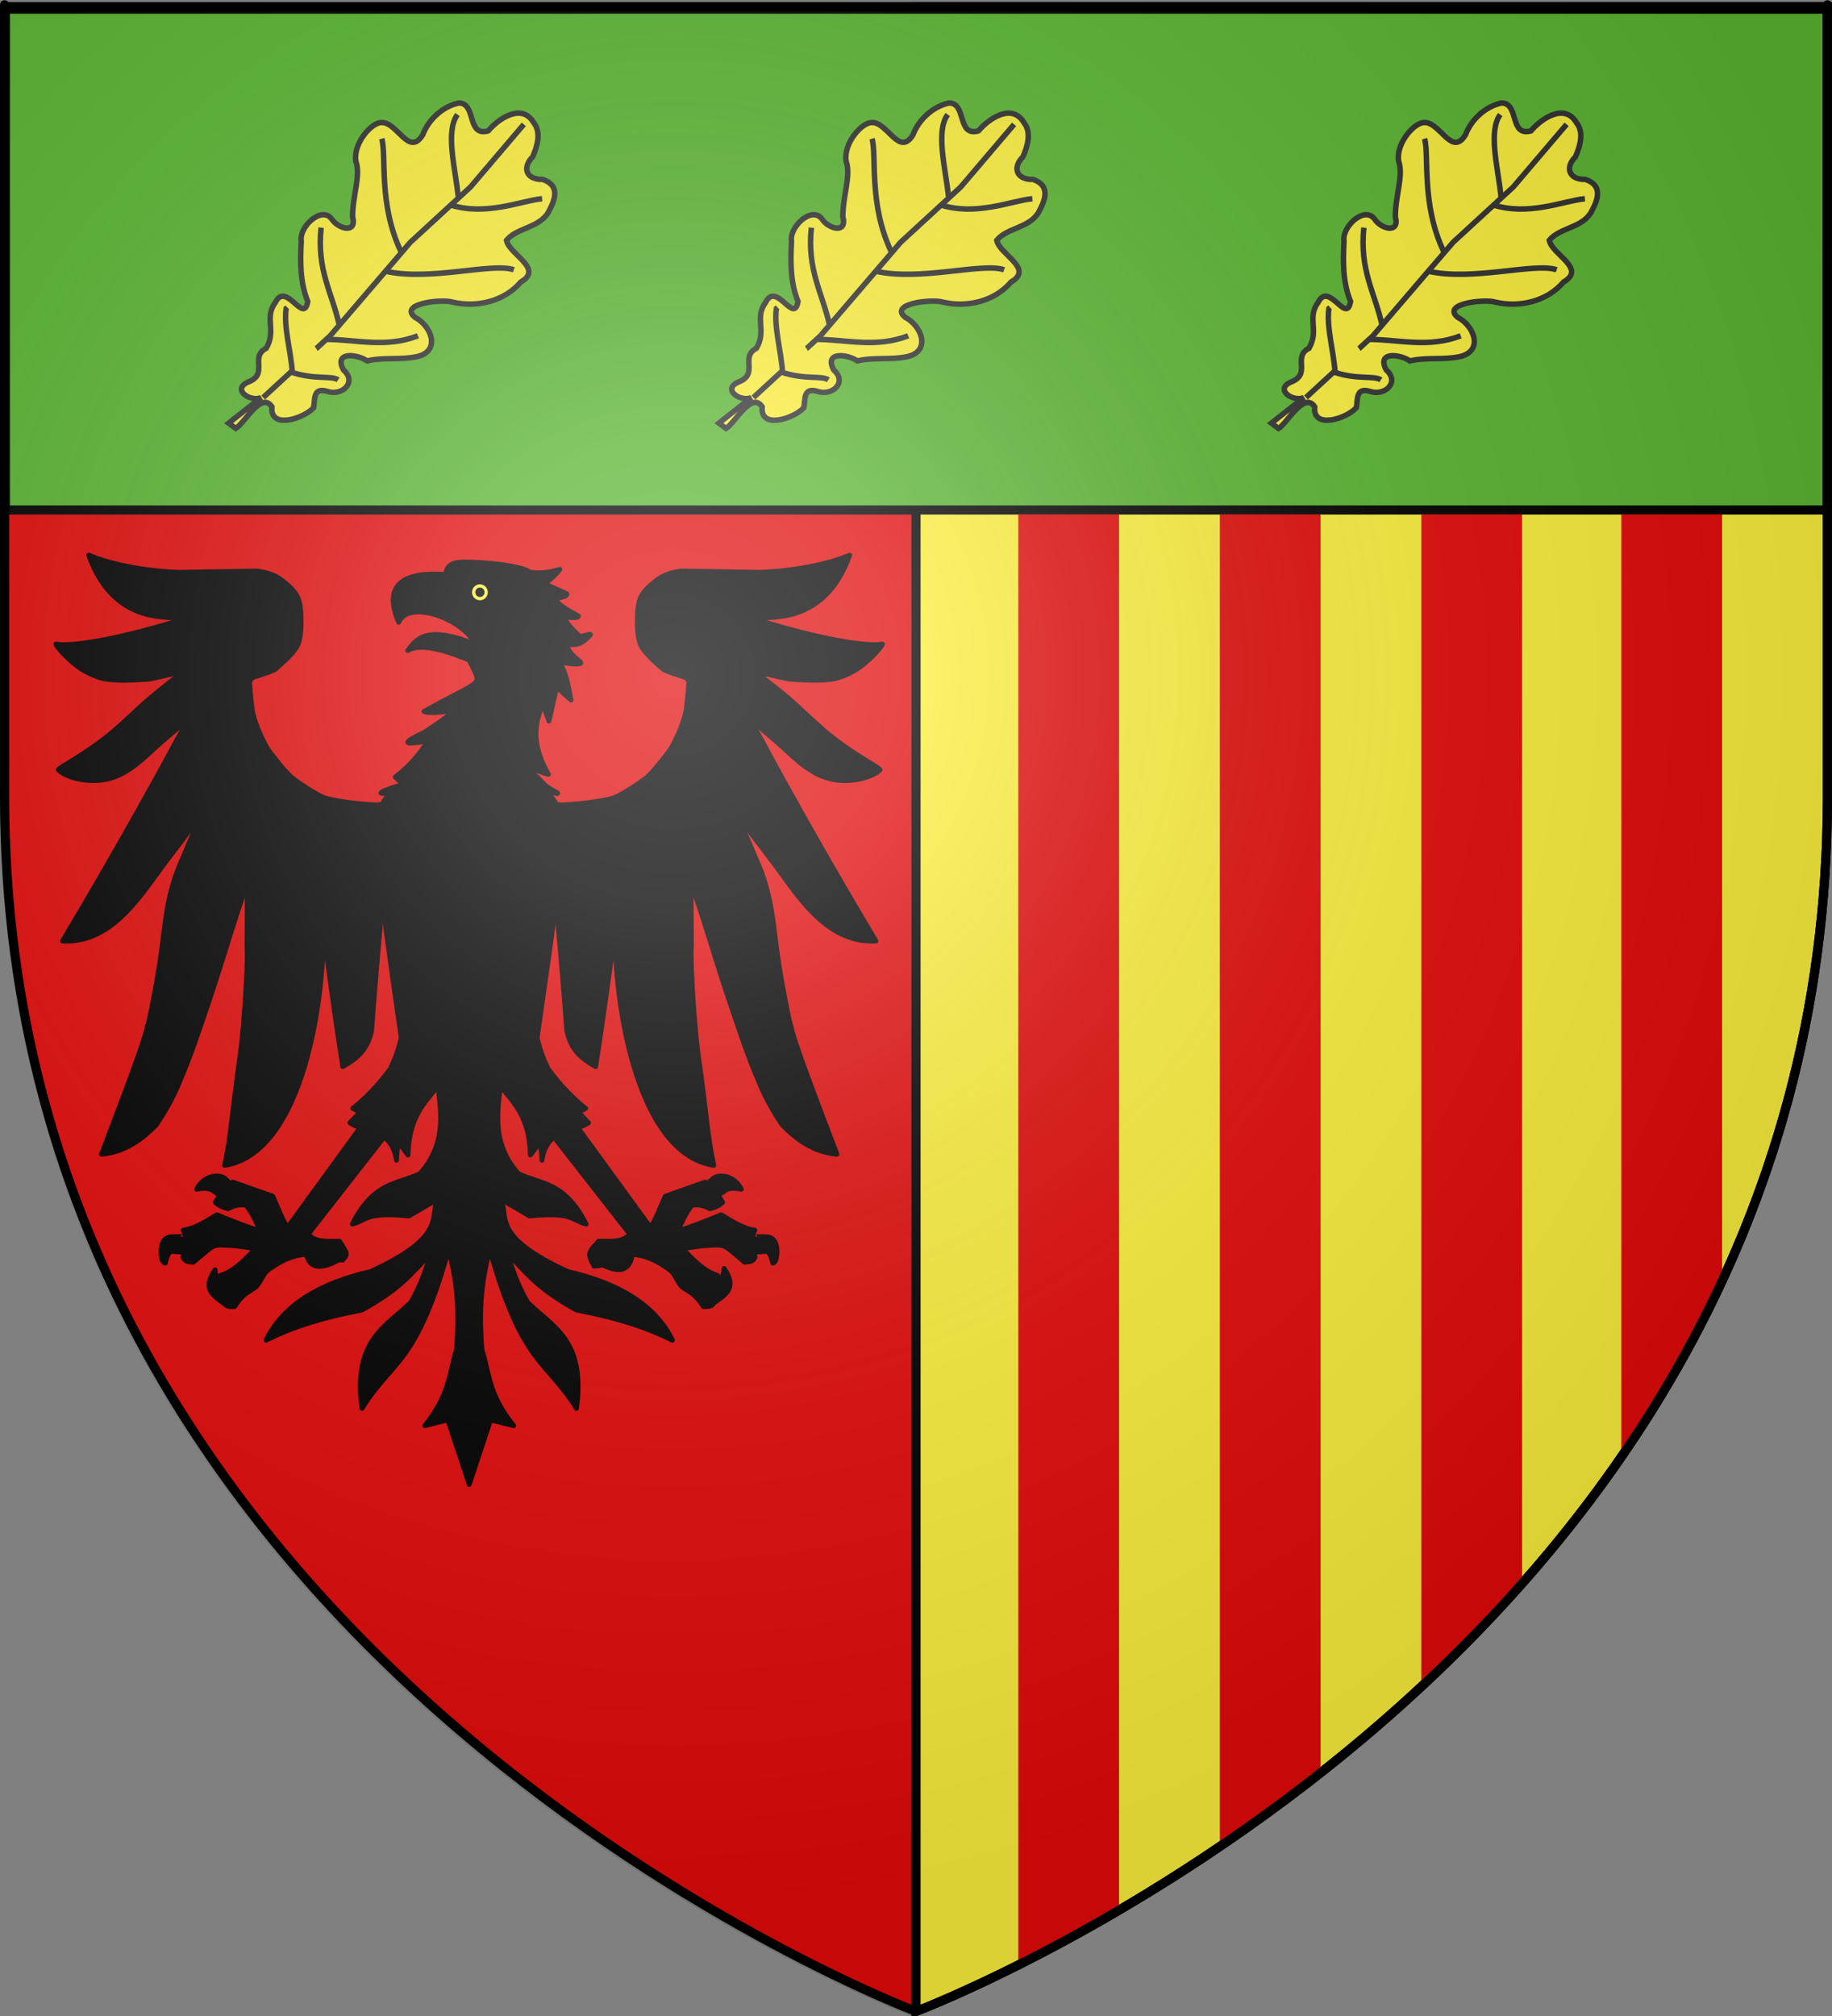 <?xml version="1.0" encoding="UTF-8" standalone="no"?>
<!-- Created with Inkscape (http://www.inkscape.org/) -->
<svg
   xmlns:svg="http://www.w3.org/2000/svg"
   xmlns="http://www.w3.org/2000/svg"
   xmlns:xlink="http://www.w3.org/1999/xlink"
   version="1.0"
   width="600"
   height="660"
   id="svg2"><rect width="100%" height="100%" fill="#808080" stroke="none"/><defs
   id="defs4">
  <linearGradient
     id="linearGradient2893">
    <stop
       id="stop2895"
       style="stop-color:#ffffff;stop-opacity:0.314"
       offset="0" />
    <stop
       id="stop2897"
       style="stop-color:#ffffff;stop-opacity:0.251"
       offset="0.19" />
    <stop
       id="stop2901"
       style="stop-color:#6b6b6b;stop-opacity:0.125"
       offset="0.6" />
    <stop
       id="stop2899"
       style="stop-color:#000000;stop-opacity:0.125"
       offset="1" />
  </linearGradient>
  <radialGradient
     cx="221.445"
     cy="226.331"
     r="300"
     fx="221.445"
     fy="226.331"
     id="radialGradient3163"
     xlink:href="#linearGradient2893"
     gradientUnits="userSpaceOnUse"
     gradientTransform="matrix(1.353,0,0,1.349,-79.129,-84.247)" />
</defs>
<g
   id="capa1" />
<path
   d="M 300,658.5 C 300,658.5 598.5,546.18 598.5,260.728 C 598.5,-24.723 598.5,2.176 598.5,2.176 L 1.5,2.176 L 1.5,260.728 C 1.5,546.18 300,658.5 300,658.5 z"
   id="path2855"
   style="fill:#e20909;fill-opacity:1;fill-rule:evenodd;stroke:none;stroke-width:1px;stroke-linecap:butt;stroke-linejoin:miter;stroke-opacity:1;display:inline" />
<g
   transform="matrix(0.385,0,0,0.385,266.651,-301.103)"
   id="g6345"
   style="fill:#ffffff;fill-opacity:1;stroke:#000000;stroke-width:1.818;stroke-miterlimit:4;stroke-dasharray:none;stroke-opacity:1;display:inline" />
<path
   d="M 300,2.188 L 300,658.5 C 300,658.5 598.5,546.17 598.5,260.719 C 598.5,-24.733 598.5,2.188 598.5,2.188 L 300,2.188 z"
   id="rect2483"
   style="opacity:1;fill:#fcef3c;fill-opacity:1;stroke:#000000;stroke-width:3;stroke-miterlimit:4;stroke-dasharray:none;stroke-opacity:1;display:inline" />
<path
   d="M 1.762,3 L 1.762,166.969 L 598.415,166.969 C 598.415,102.06 598.415,3 598.415,3 L 1.762,3 z"
   id="rect3182"
   style="opacity:1;fill:#5ab532;fill-opacity:1;stroke:#000000;stroke-width:3;stroke-miterlimit:4;stroke-dasharray:none;stroke-opacity:1;display:inline" />
<g
   transform="translate(-773.016,11.111)"
   id="g11455"
   style="display:inline">
  <g
     transform="matrix(0.409,0.436,-0.436,0.409,702.173,-325.681)"
     id="g6540"
     style="fill:#fcef3c;fill-opacity:1;display:inline">
    <path
       d="M 713.92,106.309 C 701.48,103.513 699.067,118.721 700.114,127.565 C 694.318,138.598 684.667,121.605 677.878,128.925 C 673.302,136.721 673.188,147.095 677.149,155.213 C 680.976,169.115 662.519,160.548 656.87,166.979 C 652.988,170.773 654.319,186.126 662.616,191.785 C 670.194,195.053 675.071,205.943 683.548,213.891 C 692.243,218.509 683.213,224.273 676.581,223.072 C 667.489,222.218 667.483,239.216 674.188,243.658 C 681.841,251.669 690.099,259.533 700.611,263.557 C 708.593,274.04 684.233,264.4 688.842,276.855 C 690.734,287.301 700.49,286.768 703.727,297.701 C 700.918,307.882 715.163,306.05 710.446,317.631 C 707.111,327.024 719.495,324.338 721.511,318.155 L 719.549,340.78 L 724.35,339.89 C 725.53,334.646 718.907,315.526 729.255,317.35 C 737.643,326.924 745.961,308.825 745.217,301.011 C 742.254,297.106 736.759,293.6 743.858,289.435 C 751.365,285.407 751.497,273.979 741.3,274.952 C 730.071,271.861 740.244,263.491 746.628,262.106 C 751.083,254.154 758.947,248.416 763.636,240.504 C 770.422,228.778 756.561,223.281 747.11,226.678 C 735.45,228.157 749.713,209.109 755.103,205.989 C 766.485,198.473 774.284,184.982 772.691,171.145 C 776.071,156.737 757.375,165.522 750.678,161.233 C 749.463,152.52 757.809,143.867 755.285,134.38 C 753.412,128.928 750.137,118.503 739.877,124.003 C 734.174,130.5 727.413,128.172 727.143,119.491 C 724.673,113.851 720.807,106.85 713.92,106.309 z"
       id="path3863"
       style="fill:#fcef3c;fill-opacity:1;fill-rule:evenodd;stroke:#313131;stroke-width:3;stroke-linecap:butt;stroke-linejoin:miter;stroke-miterlimit:4;stroke-dasharray:none;stroke-opacity:1" />
    <path
       d="M 722.277,317.364 L 722.734,267.567 L 715.424,200.411 L 715.881,155.639 L 710.856,110.868"
       id="path4752"
       style="fill:#fcef3c;fill-opacity:1;fill-rule:evenodd;stroke:#313131;stroke-width:3;stroke-linecap:butt;stroke-linejoin:miter;stroke-miterlimit:4;stroke-dasharray:none;stroke-opacity:1" />
    <path
       d="M 743.292,280.816 C 738.921,281.837 734.84,289.877 723.191,296.349 C 714.151,288.879 701.83,282.885 695.323,274.877 L 695.323,274.877 L 695.323,273.963"
       id="path5641"
       style="fill:#fcef3c;fill-opacity:1;fill-rule:evenodd;stroke:#313131;stroke-width:3;stroke-linecap:butt;stroke-linejoin:miter;stroke-miterlimit:4;stroke-dasharray:none;stroke-opacity:1" />
    <path
       d="M 723.191,269.852 C 734.564,258.066 748.639,249.657 755.627,232.39"
       id="path5643"
       style="fill:#fcef3c;fill-opacity:1;fill-rule:evenodd;stroke:#313131;stroke-width:3;stroke-linecap:butt;stroke-linejoin:miter;stroke-miterlimit:4;stroke-dasharray:none;stroke-opacity:1" />
    <path
       d="M 721.82,259.801 C 706.592,250.691 691.364,248.315 676.135,230.563"
       id="path5645"
       style="fill:#fcef3c;fill-opacity:1;fill-rule:evenodd;stroke:#313131;stroke-width:3;stroke-linecap:butt;stroke-linejoin:miter;stroke-miterlimit:4;stroke-dasharray:none;stroke-opacity:1" />
    <path
       d="M 717.252,221.426 C 738.214,207.667 754.086,175.113 765.221,169.345"
       id="path5647"
       style="fill:#fcef3c;fill-opacity:1;fill-rule:evenodd;stroke:#313131;stroke-width:3;stroke-linecap:butt;stroke-linejoin:miter;stroke-miterlimit:4;stroke-dasharray:none;stroke-opacity:1" />
    <path
       d="M 715.881,207.72 C 688.088,198.945 671.877,177.338 663.344,173"
       id="path5649"
       style="fill:#fcef3c;fill-opacity:1;fill-rule:evenodd;stroke:#313131;stroke-width:3;stroke-linecap:butt;stroke-linejoin:miter;stroke-miterlimit:4;stroke-dasharray:none;stroke-opacity:1" />
    <path
       d="M 714.968,170.715 C 733.299,160.735 740.032,141.101 747.404,131.427"
       id="path5651"
       style="fill:#fcef3c;fill-opacity:1;fill-rule:evenodd;stroke:#313131;stroke-width:3;stroke-linecap:butt;stroke-linejoin:miter;stroke-miterlimit:4;stroke-dasharray:none;stroke-opacity:1" />
    <path
       d="M 715.424,164.32 C 702.106,154.337 684.116,144.821 682.074,133.711"
       id="path5653"
       style="fill:#fcef3c;fill-opacity:1;fill-rule:evenodd;stroke:#313131;stroke-width:3;stroke-linecap:butt;stroke-linejoin:miter;stroke-miterlimit:4;stroke-dasharray:none;stroke-opacity:1" />
  </g>
  <g
     transform="matrix(0.409,0.436,-0.436,0.409,862.738,-325.681)"
     id="g11415"
     style="fill:#fcef3c;fill-opacity:1;display:inline">
    <path
       d="M 713.92,106.309 C 701.48,103.513 699.067,118.721 700.114,127.565 C 694.318,138.598 684.667,121.605 677.878,128.925 C 673.302,136.721 673.188,147.095 677.149,155.213 C 680.976,169.115 662.519,160.548 656.87,166.979 C 652.988,170.773 654.319,186.126 662.616,191.785 C 670.194,195.053 675.071,205.943 683.548,213.891 C 692.243,218.509 683.213,224.273 676.581,223.072 C 667.489,222.218 667.483,239.216 674.188,243.658 C 681.841,251.669 690.099,259.533 700.611,263.557 C 708.593,274.04 684.233,264.4 688.842,276.855 C 690.734,287.301 700.49,286.768 703.727,297.701 C 700.918,307.882 715.163,306.05 710.446,317.631 C 707.111,327.024 719.495,324.338 721.511,318.155 L 719.549,340.78 L 724.35,339.89 C 725.53,334.646 718.907,315.526 729.255,317.35 C 737.643,326.924 745.961,308.825 745.217,301.011 C 742.254,297.106 736.759,293.6 743.858,289.435 C 751.365,285.407 751.497,273.979 741.3,274.952 C 730.071,271.861 740.244,263.491 746.628,262.106 C 751.083,254.154 758.947,248.416 763.636,240.504 C 770.422,228.778 756.561,223.281 747.11,226.678 C 735.45,228.157 749.713,209.109 755.103,205.989 C 766.485,198.473 774.284,184.982 772.691,171.145 C 776.071,156.737 757.375,165.522 750.678,161.233 C 749.463,152.52 757.809,143.867 755.285,134.38 C 753.412,128.928 750.137,118.503 739.877,124.003 C 734.174,130.5 727.413,128.172 727.143,119.491 C 724.673,113.851 720.807,106.85 713.92,106.309 z"
       id="path11417"
       style="fill:#fcef3c;fill-opacity:1;fill-rule:evenodd;stroke:#313131;stroke-width:3;stroke-linecap:butt;stroke-linejoin:miter;stroke-miterlimit:4;stroke-dasharray:none;stroke-opacity:1" />
    <path
       d="M 722.277,317.364 L 722.734,267.567 L 715.424,200.411 L 715.881,155.639 L 710.856,110.868"
       id="path11419"
       style="fill:#fcef3c;fill-opacity:1;fill-rule:evenodd;stroke:#313131;stroke-width:3;stroke-linecap:butt;stroke-linejoin:miter;stroke-miterlimit:4;stroke-dasharray:none;stroke-opacity:1" />
    <path
       d="M 743.292,280.816 C 738.921,281.837 734.84,289.877 723.191,296.349 C 714.151,288.879 701.83,282.885 695.323,274.877 L 695.323,274.877 L 695.323,273.963"
       id="path11421"
       style="fill:#fcef3c;fill-opacity:1;fill-rule:evenodd;stroke:#313131;stroke-width:3;stroke-linecap:butt;stroke-linejoin:miter;stroke-miterlimit:4;stroke-dasharray:none;stroke-opacity:1" />
    <path
       d="M 723.191,269.852 C 734.564,258.066 748.639,249.657 755.627,232.39"
       id="path11423"
       style="fill:#fcef3c;fill-opacity:1;fill-rule:evenodd;stroke:#313131;stroke-width:3;stroke-linecap:butt;stroke-linejoin:miter;stroke-miterlimit:4;stroke-dasharray:none;stroke-opacity:1" />
    <path
       d="M 721.82,259.801 C 706.592,250.691 691.364,248.315 676.135,230.563"
       id="path11425"
       style="fill:#fcef3c;fill-opacity:1;fill-rule:evenodd;stroke:#313131;stroke-width:3;stroke-linecap:butt;stroke-linejoin:miter;stroke-miterlimit:4;stroke-dasharray:none;stroke-opacity:1" />
    <path
       d="M 717.252,221.426 C 738.214,207.667 754.086,175.113 765.221,169.345"
       id="path11427"
       style="fill:#fcef3c;fill-opacity:1;fill-rule:evenodd;stroke:#313131;stroke-width:3;stroke-linecap:butt;stroke-linejoin:miter;stroke-miterlimit:4;stroke-dasharray:none;stroke-opacity:1" />
    <path
       d="M 715.881,207.72 C 688.088,198.945 671.877,177.338 663.344,173"
       id="path11429"
       style="fill:#fcef3c;fill-opacity:1;fill-rule:evenodd;stroke:#313131;stroke-width:3;stroke-linecap:butt;stroke-linejoin:miter;stroke-miterlimit:4;stroke-dasharray:none;stroke-opacity:1" />
    <path
       d="M 714.968,170.715 C 733.299,160.735 740.032,141.101 747.404,131.427"
       id="path11431"
       style="fill:#fcef3c;fill-opacity:1;fill-rule:evenodd;stroke:#313131;stroke-width:3;stroke-linecap:butt;stroke-linejoin:miter;stroke-miterlimit:4;stroke-dasharray:none;stroke-opacity:1" />
    <path
       d="M 715.424,164.32 C 702.106,154.337 684.116,144.821 682.074,133.711"
       id="path11433"
       style="fill:#fcef3c;fill-opacity:1;fill-rule:evenodd;stroke:#313131;stroke-width:3;stroke-linecap:butt;stroke-linejoin:miter;stroke-miterlimit:4;stroke-dasharray:none;stroke-opacity:1" />
  </g>
  <g
     transform="matrix(0.409,0.436,-0.436,0.409,1043.69,-325.681)"
     id="g11435"
     style="fill:#fcef3c;fill-opacity:1;display:inline">
    <path
       d="M 713.92,106.309 C 701.48,103.513 699.067,118.721 700.114,127.565 C 694.318,138.598 684.667,121.605 677.878,128.925 C 673.302,136.721 673.188,147.095 677.149,155.213 C 680.976,169.115 662.519,160.548 656.87,166.979 C 652.988,170.773 654.319,186.126 662.616,191.785 C 670.194,195.053 675.071,205.943 683.548,213.891 C 692.243,218.509 683.213,224.273 676.581,223.072 C 667.489,222.218 667.483,239.216 674.188,243.658 C 681.841,251.669 690.099,259.533 700.611,263.557 C 708.593,274.04 684.233,264.4 688.842,276.855 C 690.734,287.301 700.49,286.768 703.727,297.701 C 700.918,307.882 715.163,306.05 710.446,317.631 C 707.111,327.024 719.495,324.338 721.511,318.155 L 719.549,340.78 L 724.35,339.89 C 725.53,334.646 718.907,315.526 729.255,317.35 C 737.643,326.924 745.961,308.825 745.217,301.011 C 742.254,297.106 736.759,293.6 743.858,289.435 C 751.365,285.407 751.497,273.979 741.3,274.952 C 730.071,271.861 740.244,263.491 746.628,262.106 C 751.083,254.154 758.947,248.416 763.636,240.504 C 770.422,228.778 756.561,223.281 747.11,226.678 C 735.45,228.157 749.713,209.109 755.103,205.989 C 766.485,198.473 774.284,184.982 772.691,171.145 C 776.071,156.737 757.375,165.522 750.678,161.233 C 749.463,152.52 757.809,143.867 755.285,134.38 C 753.412,128.928 750.137,118.503 739.877,124.003 C 734.174,130.5 727.413,128.172 727.143,119.491 C 724.673,113.851 720.807,106.85 713.92,106.309 z"
       id="path11437"
       style="fill:#fcef3c;fill-opacity:1;fill-rule:evenodd;stroke:#313131;stroke-width:3;stroke-linecap:butt;stroke-linejoin:miter;stroke-miterlimit:4;stroke-dasharray:none;stroke-opacity:1" />
    <path
       d="M 722.277,317.364 L 722.734,267.567 L 715.424,200.411 L 715.881,155.639 L 710.856,110.868"
       id="path11439"
       style="fill:#fcef3c;fill-opacity:1;fill-rule:evenodd;stroke:#313131;stroke-width:3;stroke-linecap:butt;stroke-linejoin:miter;stroke-miterlimit:4;stroke-dasharray:none;stroke-opacity:1" />
    <path
       d="M 743.292,280.816 C 738.921,281.837 734.84,289.877 723.191,296.349 C 714.151,288.879 701.83,282.885 695.323,274.877 L 695.323,274.877 L 695.323,273.963"
       id="path11441"
       style="fill:#fcef3c;fill-opacity:1;fill-rule:evenodd;stroke:#313131;stroke-width:3;stroke-linecap:butt;stroke-linejoin:miter;stroke-miterlimit:4;stroke-dasharray:none;stroke-opacity:1" />
    <path
       d="M 723.191,269.852 C 734.564,258.066 748.639,249.657 755.627,232.39"
       id="path11443"
       style="fill:#fcef3c;fill-opacity:1;fill-rule:evenodd;stroke:#313131;stroke-width:3;stroke-linecap:butt;stroke-linejoin:miter;stroke-miterlimit:4;stroke-dasharray:none;stroke-opacity:1" />
    <path
       d="M 721.82,259.801 C 706.592,250.691 691.364,248.315 676.135,230.563"
       id="path11445"
       style="fill:#fcef3c;fill-opacity:1;fill-rule:evenodd;stroke:#313131;stroke-width:3;stroke-linecap:butt;stroke-linejoin:miter;stroke-miterlimit:4;stroke-dasharray:none;stroke-opacity:1" />
    <path
       d="M 717.252,221.426 C 738.214,207.667 754.086,175.113 765.221,169.345"
       id="path11447"
       style="fill:#fcef3c;fill-opacity:1;fill-rule:evenodd;stroke:#313131;stroke-width:3;stroke-linecap:butt;stroke-linejoin:miter;stroke-miterlimit:4;stroke-dasharray:none;stroke-opacity:1" />
    <path
       d="M 715.881,207.72 C 688.088,198.945 671.877,177.338 663.344,173"
       id="path11449"
       style="fill:#fcef3c;fill-opacity:1;fill-rule:evenodd;stroke:#313131;stroke-width:3;stroke-linecap:butt;stroke-linejoin:miter;stroke-miterlimit:4;stroke-dasharray:none;stroke-opacity:1" />
    <path
       d="M 714.968,170.715 C 733.299,160.735 740.032,141.101 747.404,131.427"
       id="path11451"
       style="fill:#fcef3c;fill-opacity:1;fill-rule:evenodd;stroke:#313131;stroke-width:3;stroke-linecap:butt;stroke-linejoin:miter;stroke-miterlimit:4;stroke-dasharray:none;stroke-opacity:1" />
    <path
       d="M 715.424,164.32 C 702.106,154.337 684.116,144.821 682.074,133.711"
       id="path11453"
       style="fill:#fcef3c;fill-opacity:1;fill-rule:evenodd;stroke:#313131;stroke-width:3;stroke-linecap:butt;stroke-linejoin:miter;stroke-miterlimit:4;stroke-dasharray:none;stroke-opacity:1" />
  </g>
</g>
<g
   transform="matrix(0.533,0,0,0.533,173.128,351.802)"
   id="g11900"
   style="display:inline">
  <path
     d="M -206.537,109.283 C -206.499,109.045 -206.167,99.55 -206.173,99.632 C -206.179,99.714 -218.521,99.305 -220.648,99.76 C -224.282,100.537 -226.359,104.261 -225.781,110.803 C -225.448,112.973 -225.228,115.254 -223.279,115.807 C -221.305,106.722 -218.908,108.751 -216.813,108.783 C -214.283,108.822 -206.576,109.52 -206.537,109.283 z"
     id="path6333"
     style="fill:#000000;fill-opacity:1;fill-rule:nonzero;stroke:#000000;stroke-width:3;stroke-linecap:round;stroke-linejoin:round;marker:none;stroke-miterlimit:4;stroke-dasharray:none;stroke-dashoffset:0;stroke-opacity:1;visibility:visible;display:inline;overflow:visible" />
  <path
     d="M -179.958,69.841 L -186.444,76.328 L -193.078,71.905 C -195.248,69.814 -199.029,69.312 -203.987,70.431 C -198.914,60.587 -188.277,61.108 -185.707,64.682 L -179.958,69.841 z"
     id="path8112"
     style="fill:#000000;fill-opacity:1;fill-rule:nonzero;stroke:#000000;stroke-width:3;stroke-linecap:round;stroke-linejoin:round;marker:none;stroke-miterlimit:4;stroke-dasharray:none;stroke-dashoffset:0;stroke-opacity:1;visibility:visible;display:inline;overflow:visible" />
  <path
     d="M -82.664,30.482 L -96.816,23.406 L -148.116,93.87 C -151.611,88.828 -154.255,81.232 -157.256,74.706 L -181.849,66.034 C -185.589,68.607 -189.271,73.04 -192.463,78.417 C -190.226,80.812 -187.456,81.608 -184.675,82.372 C -180.941,80.34 -177.206,79.561 -173.472,80.308 C -168.904,86.375 -167.472,90.875 -164.921,95.934 C -171.842,94.125 -180.394,90.632 -191.614,86.133 C -197.8,89.78 -204.505,94.509 -212.252,95.553 C -211.567,96.92 -211.134,98.256 -210.891,99.569 C -210.085,103.926 -211.365,108.022 -212.389,112.15 C -210.63,115.881 -207.933,114.594 -206.126,115.271 C -195.487,106.585 -194.852,104.87 -189.321,104.657 C -178.209,104.945 -174.498,106.056 -167.87,106.843 C -173.97,113.421 -181.034,120.916 -189.392,123.353 C -190.577,125.284 -190.451,127.652 -189.982,130.134 C -182.875,134.884 -186.129,137.588 -186.271,141.302 C -185.458,142.398 -183.121,142.478 -180.67,142.481 C -174.881,133.507 -171.576,133.637 -167.28,130.134 C -164.222,126.683 -163.295,122.432 -160.189,120.1 C -149.633,112.175 -140.254,109.544 -131.778,110.676 C -121.571,114.789 -121.495,113.61 -114.199,113.892 C -113.951,112.423 -111.488,112.476 -112.249,108.99 C -114.272,105.989 -113.29,106.372 -116.239,102.37 C -123.34,102.316 -130.987,103.351 -135.438,97.998 L -82.664,30.482 z"
     id="path5446"
     style="fill:#000000;fill-opacity:1;fill-rule:nonzero;stroke:#000000;stroke-width:3;stroke-linecap:round;stroke-linejoin:round;marker:none;stroke-miterlimit:4;stroke-dasharray:none;stroke-dashoffset:0;stroke-opacity:1;visibility:visible;display:inline;overflow:visible" />
  <path
     d="M 133.272,109.283 C 133.233,109.045 132.901,99.55 132.907,99.632 C 132.913,99.714 145.255,99.305 147.383,99.76 C 151.017,100.537 153.093,104.261 152.515,110.803 C 152.183,112.973 151.962,115.254 150.014,115.807 C 148.04,106.722 145.642,108.751 143.548,108.783 C 141.017,108.822 133.311,109.52 133.272,109.283 z"
     id="path12561"
     style="fill:#000000;fill-opacity:1;fill-rule:nonzero;stroke:#000000;stroke-width:3;stroke-linecap:round;stroke-linejoin:round;marker:none;stroke-miterlimit:4;stroke-dasharray:none;stroke-dashoffset:0;stroke-opacity:1;visibility:visible;display:inline;overflow:visible" />
  <path
     d="M 106.692,69.841 L 113.179,76.328 L 119.812,71.905 C 121.982,69.814 125.763,69.312 130.721,70.431 C 125.648,60.587 115.012,61.108 112.442,64.682 L 106.692,69.841 z"
     id="path12563"
     style="fill:#000000;fill-opacity:1;fill-rule:nonzero;stroke:#000000;stroke-width:3;stroke-linecap:round;stroke-linejoin:round;marker:none;stroke-miterlimit:4;stroke-dasharray:none;stroke-dashoffset:0;stroke-opacity:1;visibility:visible;display:inline;overflow:visible" />
  <path
     d="M 9.398,30.482 L 23.55,23.406 L 74.851,93.87 C 78.346,88.828 80.99,81.232 83.99,74.706 L 108.584,66.034 C 112.323,68.607 116.005,73.04 119.197,78.417 C 116.96,80.812 114.19,81.608 111.41,82.372 C 107.675,80.34 103.941,79.561 100.206,80.308 C 95.638,86.375 94.206,90.875 91.656,95.934 C 98.577,94.125 107.128,90.632 118.349,86.133 C 124.535,89.78 131.239,94.509 138.987,95.553 C 138.301,96.92 137.869,98.256 137.626,99.569 C 136.819,103.926 138.1,108.022 139.124,112.15 C 137.365,115.881 134.668,114.594 132.861,115.271 C 122.222,106.585 121.586,104.87 116.055,104.657 C 104.943,104.945 101.233,106.056 94.604,106.843 C 100.704,113.421 107.768,120.916 116.127,123.353 C 117.312,125.284 117.186,127.652 116.717,130.134 C 109.609,134.884 112.864,137.588 113.006,141.302 C 112.193,142.398 109.856,142.478 107.404,142.481 C 101.616,133.507 98.311,133.637 94.015,130.134 C 90.956,126.683 90.03,122.432 86.923,120.1 C 76.368,112.175 66.989,109.544 58.513,110.676 C 48.306,114.789 47.431,117.342 40.135,117.624 C 39.887,116.155 36.836,112.939 37.596,109.452 C 39.851,104.833 40.025,106.372 42.973,102.37 C 50.075,102.316 57.721,103.351 62.173,97.998 L 9.398,30.482 z"
     id="path12569"
     style="fill:#000000;fill-opacity:1;fill-rule:nonzero;stroke:#000000;stroke-width:3;stroke-linecap:round;stroke-linejoin:round;marker:none;stroke-miterlimit:4;stroke-dasharray:none;stroke-dashoffset:0;stroke-opacity:1;visibility:visible;display:inline;overflow:visible" />
  <path
     d="M -10.841,-295.31 L -26.894,-250.279 C -51.776,-261.937 -67.124,-264.956 -74.218,-260.494 C -69.796,-266.197 -64.105,-277.004 -33.357,-264.455 C -38.017,-278.261 -73.292,-292.966 -79.847,-277.798 C -88.957,-299.275 -79.423,-309.065 -51.286,-307.193 L -10.841,-295.31 z"
     id="path31388"
     style="fill:#000000;fill-opacity:1;fill-rule:nonzero;stroke:#000000;stroke-width:3;stroke-linecap:round;stroke-linejoin:round;marker:none;stroke-miterlimit:4;stroke-dasharray:none;stroke-dashoffset:0;stroke-opacity:1;visibility:visible;display:inline;overflow:visible" />
  <path
     d="M -77.137,-178.354 C -103.819,-169.833 -82.713,-173.923 -84.138,-172.067 C -100.804,-166.73 -90.036,-106.14 -78.241,-22.588 C -80.502,-13.113 -82.762,-8.301 -85.022,-3.424 C -88.891,1.663 -96.625,11.824 -108.019,20.752 L -103.597,23.111 L -109.788,29.597 C -99.789,36.376 -84.22,32.574 -81.19,52.594 C -80.678,36.193 -77.602,45.658 -74.114,49.351 C -73.551,25.617 -63.637,17.065 -55.539,6.895 C -54.908,18.987 -48.849,41.006 -66.743,60.849 C -80.734,67.556 -95.048,65.541 -108.314,91.806 C -99.172,89.448 -100.423,84.18 -73.524,86.794 L -56.424,76.77 C -59.952,89.216 -52.341,100.365 -97.11,120.995 C -128.763,128.23 -150.953,141.773 -161.383,163.155 C -144.1,154.568 -125.826,149.082 -102.417,144.581 C -77.674,130.853 -72.192,122.134 -59.667,109.496 C -63.226,119.085 -65.164,127.378 -72.345,139.864 C -87.406,154.926 -108.15,162.481 -102.417,205.021 C -83.449,174.603 -69.302,179.001 -49.053,107.138 C -45.513,122.856 -41.759,138.04 -44.336,169.052 C -48.954,183.833 -48.366,196.531 -63.795,215.635 L -49.643,212.097 L -36.508,251.723 L -23.373,212.097 L -9.221,215.635 C -24.649,196.531 -24.062,183.833 -28.68,169.052 C -31.257,138.04 -27.503,122.856 -23.963,107.138 C -3.714,179.001 10.434,174.603 29.401,205.021 C 35.134,162.481 14.391,154.926 -0.671,139.864 C -7.851,127.378 -9.79,119.085 -13.349,109.496 C -0.824,122.134 4.658,130.853 29.401,144.581 C 52.81,149.082 71.084,154.568 88.368,163.155 C 77.937,141.773 55.747,128.23 24.094,120.995 C -20.675,100.365 -13.064,89.216 -16.592,76.77 L 0.508,86.794 C 27.407,84.18 26.156,89.448 35.298,91.806 C 22.032,65.541 7.718,67.556 -6.273,60.849 C -24.167,41.006 -18.108,18.987 -17.477,6.895 C -9.379,17.065 0.535,25.617 1.098,49.351 C 4.586,45.658 7.662,36.193 8.174,52.594 C 11.204,32.574 26.773,36.376 36.772,29.597 L 30.581,23.111 L 35.003,20.752 C 23.609,11.824 15.875,1.663 12.006,-3.424 C 9.746,-8.301 7.486,-13.113 5.225,-22.588 C 17.021,-106.14 27.788,-166.73 11.122,-172.067 C 7.472,-174.02 14.742,-170.703 6.081,-174.688 C 25.293,-170.836 16.638,-172.724 10.632,-177.312 C -7.174,-194.814 7.108,-185.071 12.178,-184.41 C -0.655,-206.783 5.934,-219.346 8.547,-227.972 L 12.508,-217.131 L 17.217,-238.029 L 26.059,-230.056 C 24.274,-239.328 22.685,-248.937 18.234,-253.64 C 25.657,-251.954 30.927,-252.059 31.836,-252.503 C 33.769,-253.448 24.021,-257.551 23.654,-264.272 C 29.986,-263.557 33.03,-264.609 37.854,-269.972 C 39.327,-271.61 30.973,-268.218 31.332,-269.286 C 12.912,-286.419 29.908,-278.229 30.599,-281.636 C 4.495,-295.909 24.718,-291.258 23.425,-295.396 C 4.024,-303.974 11.272,-299.441 19.194,-310.345 C 14.749,-309.079 8.409,-307.308 0.208,-308.652 C 0.27,-310.297 -14.386,-314.293 -37.26,-314.752 C -45.251,-314.913 -50.547,-314.291 -51.077,-306.359 C -21.715,-271.891 -21.96,-258.385 -36.901,-255.282 C -33.357,-248.208 -30.851,-244.076 -31.918,-241.859 C -33.714,-238.127 -43.322,-234.877 -64.277,-223.029 C -54.411,-219.603 -32.926,-230.665 -64.186,-210.165 C -84.619,-200.505 -68.697,-204.32 -61.918,-204.622 C -66.933,-197.175 -72.64,-189.791 -81.932,-182.732 L -77.137,-178.354 z"
     id="path13458"
     style="fill:#000000;fill-opacity:1;fill-rule:nonzero;stroke:#000000;stroke-width:3;stroke-linecap:butt;stroke-linejoin:round;marker:none;stroke-miterlimit:4;stroke-dasharray:none;stroke-dashoffset:0;stroke-opacity:1;visibility:visible;display:inline;overflow:visible" />
  <path
     d="M 221.773,135.064 A 3.824,3.824 0 1 1 214.126,135.064 A 3.824,3.824 0 1 1 221.773,135.064 z"
     transform="translate(-247.869,-431.31)"
     id="path7579"
     style="fill:none;fill-opacity:1;fill-rule:nonzero;stroke:#fcef3c;stroke-width:2;stroke-linecap:butt;stroke-linejoin:miter;marker:none;stroke-miterlimit:4;stroke-dasharray:none;stroke-dashoffset:0;stroke-opacity:1;visibility:visible;display:inline;overflow:visible" />
  <path
     d="M -181.033,130.67 C -175.666,131.972 -179.044,146.584 -186.193,141.284 C -193.342,135.983 -201.19,132.224 -192.679,119.908 C -192.248,128.805 -186.4,129.368 -181.033,130.67 z"
     id="path9884"
     style="fill:#000000;fill-opacity:1;fill-rule:nonzero;stroke:#000000;stroke-width:3;stroke-linecap:round;stroke-linejoin:round;marker:none;stroke-miterlimit:4;stroke-dasharray:none;stroke-dashoffset:0;stroke-opacity:1;visibility:visible;display:inline;overflow:visible" />
  <path
     d="M 108.461,129.826 C 103.094,131.128 106.472,145.74 113.621,140.44 C 120.77,135.139 128.618,131.38 120.107,119.064 C 119.677,127.961 113.829,128.524 108.461,129.826 z"
     id="path12565"
     style="fill:#000000;fill-opacity:1;fill-rule:nonzero;stroke:#000000;stroke-width:3;stroke-linecap:round;stroke-linejoin:round;marker:none;stroke-miterlimit:4;stroke-dasharray:none;stroke-dashoffset:0;stroke-opacity:1;visibility:visible;display:inline;overflow:visible" />
  <path
     d="M -115.784,113.304 C -128.335,120.51 -135.32,118.971 -136.864,108.881 C -130.194,112.091 -125.853,110.124 -122.712,105.491"
     id="path11656"
     style="fill:#000000;fill-opacity:1;fill-rule:nonzero;stroke:#000000;stroke-width:3;stroke-linecap:round;stroke-linejoin:round;marker:none;stroke-miterlimit:4;stroke-dasharray:none;stroke-dashoffset:0;stroke-opacity:1;visibility:visible;display:inline;overflow:visible" />
  <g
     transform="translate(-336.508,-364.151)"
     id="g11861">
    <path
       d="M 351.016,200.999 L 354.977,198.289 C 356.853,199.227 381.871,196.621 388.438,194.328 C 395.005,192.034 408.071,182.617 409.39,181.402 C 414.682,176.527 423.266,165.085 424.098,163.681 C 427.406,158.094 432.468,146.464 433.339,140.106 C 434.213,133.722 435.101,123.435 434.892,122.914 C 434.684,122.393 434.111,120.498 432.114,119.901 C 429.866,119.23 420.239,116.32 418.893,114.926 C 417.817,113.811 406.572,104.937 404.854,98.939 C 403.382,93.802 403.326,90.193 403.326,86.441 C 403.326,82.688 403.344,76.97 404.803,72.488 C 406.262,68.005 410.414,64.012 416.043,59.842 C 421.672,55.673 430.55,54.857 430.55,54.857 L 478.205,55.665 C 478.253,55.675 509.839,55.069 533.764,45.127 C 517.658,90.586 480.857,81.644 475.06,84.252 C 525.464,99.914 548.947,101.021 553.864,99.679 C 553.787,101.049 547.708,108.038 540.756,113.342 C 535.131,117.633 527.338,120.553 523.635,121.152 C 515.87,122.408 507.326,121.931 498.105,121.342 C 492.946,121.012 476.631,115.966 477.978,118.025 C 479.035,119.64 486.283,124.68 495.152,132.139 C 502.944,138.692 511.972,147.827 520.879,155.151 C 536.808,168.252 553.334,176.129 552.405,177.024 C 547.147,182.085 532.522,185.683 520.379,182.106 C 515.166,180.57 511.921,178.728 506.226,174.791 C 501.824,171.75 495.702,165.828 492.071,162.551 C 485.182,156.334 478.71,151.189 474.643,147.629 C 474.656,150.426 476.809,153.424 479.438,158.261 C 512.377,219.762 549.903,282.096 549.903,282.096 C 518.362,283.835 500.543,251.762 485.374,231.992 C 466.067,206.829 470.477,212.095 466.304,206.419 C 462.131,200.743 467.301,210.001 476.102,231.436 C 486.764,254.696 486.49,272.517 490.323,297.008 C 493.279,315.285 497.67,336.957 497.784,334.424 C 498.196,340.526 513.332,379.901 525.928,413.02 C 511.045,411.82 500.364,403.175 492.363,395.091 C 486.422,386.29 481.489,377.344 477.77,367.989 C 470.992,352.206 466.084,337.096 461.144,322.664 C 450.794,292.429 443.57,265.741 436.283,246.864 L 436.515,286.118 C 435.636,295.496 438.72,338.434 440.63,351.576 C 445.275,383.53 446.397,402.499 450.251,419.899 C 401.267,412.278 388.663,314.435 389.793,274.174 C 385.762,304.286 381.732,333.529 377.701,359.233 C 367.912,353.768 362.382,348.147 359.981,337.134 C 357.826,306.682 355.255,280.498 353.101,254.786 L 332.879,215.592 L 351.016,200.999 z"
       id="path14349"
       style="fill:#000000;fill-opacity:1;fill-rule:nonzero;stroke:#000000;stroke-width:3;stroke-linecap:butt;stroke-linejoin:round;marker:none;stroke-miterlimit:4;stroke-dasharray:none;stroke-dashoffset:0;stroke-opacity:1;visibility:visible;display:inline;overflow:visible" />
    <path
       d="M 248.984,200.999 L 245.023,198.289 C 243.147,199.227 218.129,196.621 211.562,194.328 C 204.995,192.034 191.929,182.617 190.61,181.402 C 185.318,176.527 176.734,165.085 175.902,163.681 C 172.594,158.094 167.532,146.464 166.661,140.106 C 165.787,133.722 164.899,123.435 165.108,122.914 C 165.316,122.393 165.889,120.498 167.887,119.901 C 170.134,119.23 179.761,116.32 181.107,114.926 C 182.184,113.811 193.428,104.937 195.146,98.939 C 196.618,93.802 196.674,90.193 196.674,86.441 C 196.674,82.688 196.656,76.97 195.197,72.488 C 193.738,68.005 189.586,64.012 183.957,59.842 C 178.328,55.673 169.45,54.857 169.45,54.857 L 121.795,55.665 C 121.747,55.675 90.161,55.069 66.236,45.127 C 82.342,90.586 119.143,81.644 124.94,84.252 C 74.536,99.914 51.053,101.021 46.136,99.679 C 46.213,101.049 52.292,108.038 59.244,113.342 C 64.869,117.633 72.662,120.553 76.365,121.152 C 84.13,122.408 92.674,121.931 101.895,121.342 C 107.054,121.012 123.369,115.966 122.022,118.025 C 120.965,119.64 113.717,124.68 104.848,132.139 C 97.056,138.692 88.028,147.827 79.121,155.151 C 63.192,168.252 46.666,176.129 47.595,177.024 C 52.853,182.085 67.478,185.683 79.622,182.106 C 84.834,180.57 88.079,178.728 93.774,174.791 C 98.176,171.75 104.298,165.828 107.929,162.551 C 114.818,156.334 121.29,151.189 125.357,147.629 C 125.344,150.426 123.191,153.424 120.562,158.261 C 87.623,219.762 50.097,282.096 50.097,282.096 C 81.638,283.835 99.457,251.762 114.626,231.992 C 133.933,206.829 129.523,212.095 133.696,206.419 C 137.87,200.743 132.699,210.001 123.898,231.436 C 113.236,254.696 113.51,272.517 109.677,297.008 C 106.721,315.285 102.331,336.957 102.216,334.424 C 101.804,340.526 86.668,379.901 74.072,413.02 C 88.955,411.82 99.636,403.175 107.637,395.091 C 113.578,386.29 118.511,377.344 122.23,367.989 C 129.008,352.206 133.916,337.096 138.856,322.664 C 149.206,292.429 156.43,265.741 163.717,246.864 L 163.485,286.118 C 164.364,295.496 161.28,338.434 159.37,351.576 C 154.725,383.53 153.603,402.499 149.749,419.899 C 198.733,412.278 211.338,314.435 210.207,274.174 C 214.238,304.286 218.268,333.529 222.299,359.233 C 232.088,353.768 237.618,348.147 240.019,337.134 C 242.174,306.682 244.745,280.498 246.899,254.786 L 267.121,215.592 L 248.984,200.999 z"
       id="path14351"
       style="fill:#000000;fill-opacity:1;fill-rule:nonzero;stroke:#000000;stroke-width:3;stroke-linecap:butt;stroke-linejoin:round;marker:none;stroke-miterlimit:4;stroke-dasharray:none;stroke-dashoffset:0;stroke-opacity:1;visibility:visible;display:inline;overflow:visible" />
    <path
       d="M 379.026,479.454 C 391.577,486.661 398.563,485.122 400.107,475.032 C 393.436,478.242 389.096,476.275 385.955,471.641"
       id="path12567"
       style="fill:#000000;fill-opacity:1;fill-rule:nonzero;stroke:#000000;stroke-width:3;stroke-linecap:round;stroke-linejoin:round;marker:none;stroke-miterlimit:4;stroke-dasharray:none;stroke-dashoffset:0;stroke-opacity:1;visibility:visible;display:inline;overflow:visible" />
  </g>
</g>
<path
   d="M 333.5,168.438 L 366.5,168.438 L 366.5,625.607 L 333.5,644 L 333.5,168.438 z"
   id="path2933"
   style="fill:#e20909;fill-opacity:1;fill-rule:evenodd;stroke:none;stroke-width:1px;stroke-linecap:butt;stroke-linejoin:miter;stroke-opacity:1;display:inline" />
<path
   d="M 399.5,168.438 L 432.5,168.438 L 432.5,580.325 L 399.5,604.656 L 399.5,168.438 z"
   id="path3705"
   style="fill:#e20909;fill-opacity:1;fill-rule:evenodd;stroke:none;stroke-width:1px;stroke-linecap:butt;stroke-linejoin:miter;stroke-opacity:1;display:inline" />
<path
   d="M 465.5,168.438 L 498.5,168.438 L 498.5,518.569 L 465.5,552.718 L 465.5,168.438 z"
   id="path3707"
   style="fill:#e20909;fill-opacity:1;fill-rule:evenodd;stroke:none;stroke-width:1px;stroke-linecap:butt;stroke-linejoin:miter;stroke-opacity:1;display:inline" />
<path
   d="M 531,168.438 L 564,168.438 L 564,421 L 531,476 L 531,168.438 z"
   id="path3709"
   style="fill:#e20909;fill-opacity:1;fill-rule:evenodd;stroke:none;stroke-width:1px;stroke-linecap:butt;stroke-linejoin:miter;stroke-opacity:1;display:inline" />
<path
   d="M 298.5,660 C 298.5,660 597,547.68 597,262.228 C 597,-23.223 597,3.676 597,3.676 L 0,3.676 L 0,262.228 C 0,547.68 298.5,660 298.5,660 z"
   id="path2875"
   style="opacity:1;fill:url(#radialGradient3163);fill-opacity:1;fill-rule:evenodd;stroke:none;stroke-width:1px;stroke-linecap:butt;stroke-linejoin:miter;stroke-opacity:1;display:inline" />
<path
   d="M 300,658.5 C 300,658.5 1.5,546.18 1.5,260.728 C 1.5,-24.724 1.5,2.176 1.5,2.176 L 598.5,2.176 L 598.5,260.728 C 598.5,546.18 300,658.5 300,658.5 z"
   id="path1411"
   style="opacity:1;fill:none;fill-opacity:1;fill-rule:evenodd;stroke:#000000;stroke-width:3;stroke-linecap:butt;stroke-linejoin:miter;stroke-miterlimit:4;stroke-dasharray:none;stroke-opacity:1;display:inline" />
</svg>
